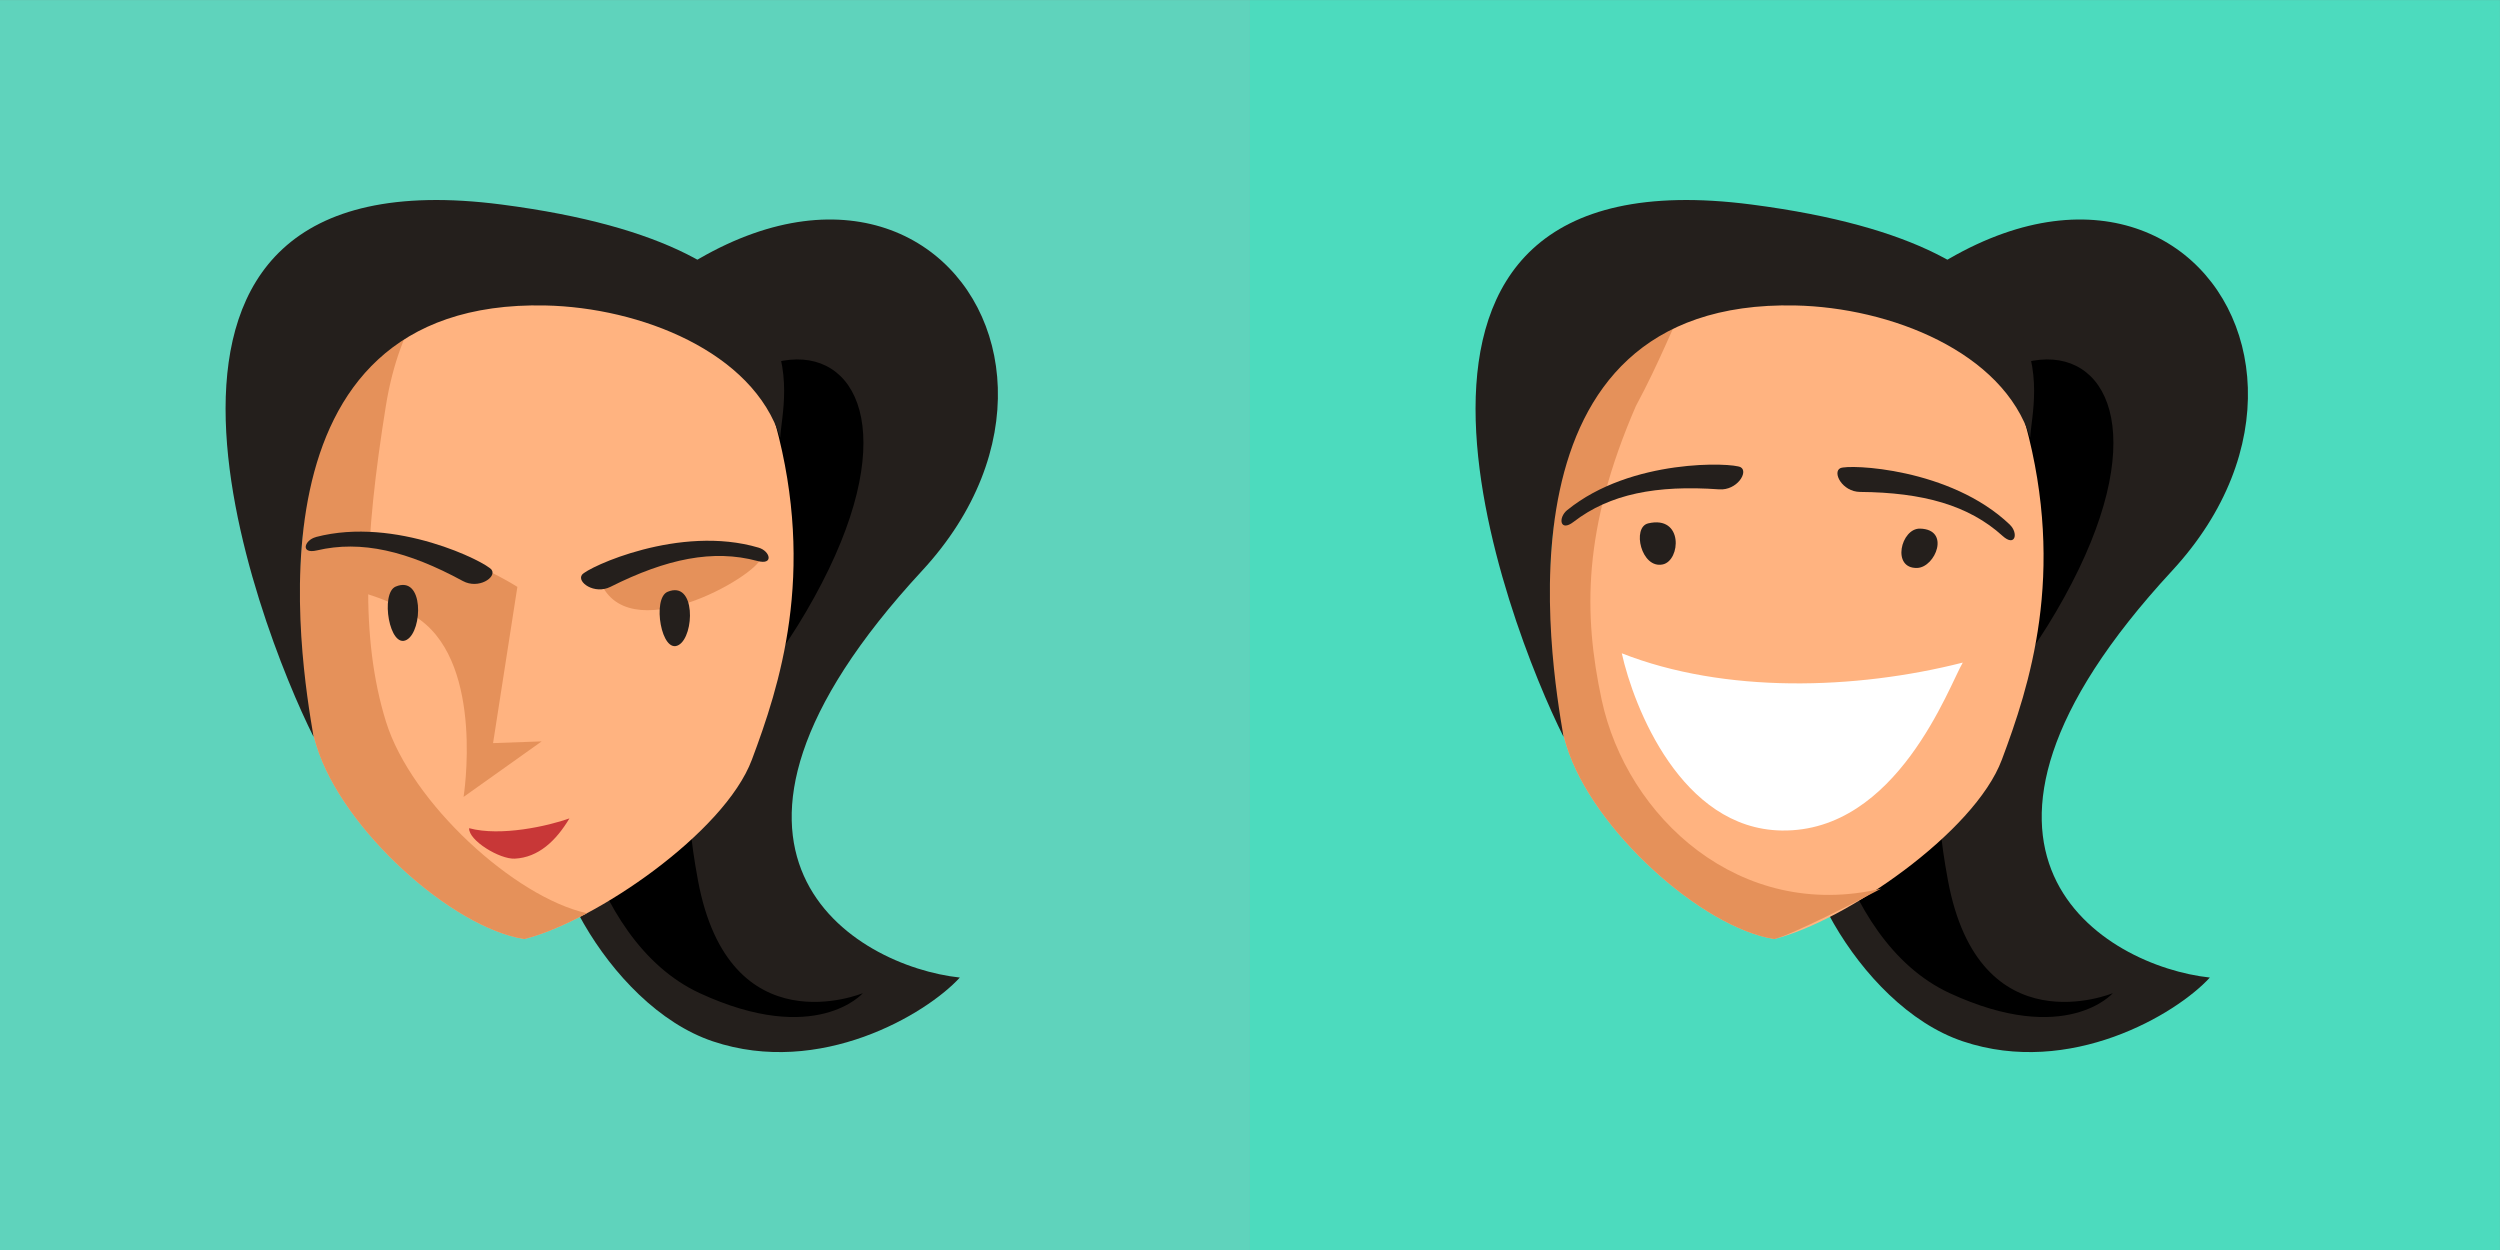 <?xml version="1.0" encoding="UTF-8" standalone="no"?>
<!-- Created with Inkscape (http://www.inkscape.org/) -->

<svg
   xmlns:dc="http://purl.org/dc/elements/1.1/"
   xmlns:cc="http://creativecommons.org/ns#"
   xmlns:rdf="http://www.w3.org/1999/02/22-rdf-syntax-ns#"
   xmlns:svg="http://www.w3.org/2000/svg"
   xmlns="http://www.w3.org/2000/svg"
   xmlns:sodipodi="http://sodipodi.sourceforge.net/DTD/sodipodi-0.dtd"
   xmlns:inkscape="http://www.inkscape.org/namespaces/inkscape"
   width="180"
   height="90"
   viewBox="0 0 47.625 23.812"
   version="1.1"
   id="svg8"
   sodipodi:docname="27-2.svg"
   inkscape:version="0.92.1 r15371">
  <rect x="0" y="0" width="47.625" height="23.812" fill="#808080" stroke="none"/>
  <defs
     id="defs2" />
  <sodipodi:namedview
     id="base"
     pagecolor="#ffffff"
     bordercolor="#666666"
     borderopacity="1.0"
     inkscape:pageopacity="0.0"
     inkscape:pageshadow="2"
     inkscape:zoom="4"
     inkscape:cx="60.119769"
     inkscape:cy="47.085744"
     inkscape:document-units="px"
     inkscape:current-layer="layer1"
     showgrid="false"
     units="px"
     inkscape:window-width="1600"
     inkscape:window-height="837"
     inkscape:window-x="-8"
     inkscape:window-y="-8"
     inkscape:window-maximized="1"
     inkscape:snap-to-guides="true"
     inkscape:snap-grids="true"
     inkscape:snap-others="true"
     inkscape:object-nodes="false"
     inkscape:snap-nodes="true"
     inkscape:snap-global="false" />
  <g
     inkscape:label="Layer 1"
     inkscape:groupmode="layer"
     id="layer1"
     transform="translate(0,-273.187)">
    <rect
       style="fill:#5fd3bc;fill-opacity:1;stroke:none;stroke-width:0.265"
       id="rect4518"
       width="23.812"
       height="23.812"
       x="0"
       y="273.188"
       ry="0" />
    <path
       style="fill:#241f1c;stroke:none;stroke-width:0.456px;stroke-linecap:butt;stroke-linejoin:miter;stroke-opacity:1"
       d="m 17.564,284.061 c -4.968,5.373 -1.276,7.534 0.721,7.748 -0.64,0.699 -2.661,1.901 -4.703,1.216 -2.042,-0.684 -3.539,-3.754 -2.93,-4.598 1.062,-1.47 1.198,-3.142 1.198,-3.947 0,-0.805 -1.836,-1.247 -1.855,-3.24 6.115,-8.079 11.758,-1.71 7.569,2.821 z"
       id="path4500"
       inkscape:connector-curvature="0"
       sodipodi:nodetypes="scssscs" />
    <path
       style="fill:#000000;fill-opacity:1;stroke:none;stroke-width:0.265px;stroke-linecap:butt;stroke-linejoin:miter;stroke-opacity:1"
       d="m 10.782,286.417 c -0.215,1.024 0.331,4.663 2.547,5.689 2.216,1.025 3.109,-2e-5 3.109,-2e-5 0,0 -2.547,1.058 -3.142,-2.15 -0.595,-3.208 0.523,-2.324 2.216,-5.391 3.268,-5.92 -2.924,-6.763 -4.729,1.852 z"
       id="path4508"
       inkscape:connector-curvature="0"
       sodipodi:nodetypes="sscsss" />
    <path
       style="fill:#ffb380;stroke-width:0.456"
       d="m 10.47,277.502 c 2.416,-0.078 3.518,0.881 4.3,3.753 0.782,2.873 0.075,5.011 -0.447,6.405 -0.522,1.394 -2.991,3.08 -4.335,3.415 -1.377,-0.214 -3.463,-2.085 -3.957,-3.678 -0.494,-1.593 -0.409,-3.484 -0.003,-6.012 0.407,-2.528 2.027,-3.805 4.442,-3.884 z"
       id="rect3682"
       inkscape:connector-curvature="0"
       sodipodi:nodetypes="czzczzzc" />
    <path
       style="fill:#e5915a;fill-opacity:1;stroke-width:0.456"
       d="m 9.474,277.615 c -1.862,0.365 -3.099,1.609 -3.447,3.771 -0.406,2.528 -0.492,4.419 0.003,6.012 0.494,1.593 2.581,3.464 3.958,3.678 0.342,-0.085 0.756,-0.259 1.193,-0.492 -1.374,-0.303 -3.349,-2.104 -3.828,-3.649 -0.494,-1.593 -0.409,-3.484 -0.003,-6.012 0.257,-1.599 1.001,-2.696 2.124,-3.308 z"
       id="rect3682-1"
       inkscape:connector-curvature="0" />
    <path
       style="fill:#241f1c;stroke:none;stroke-width:0.456px;stroke-linecap:butt;stroke-linejoin:miter;stroke-opacity:1"
       d="m 5.973,287.22 c -0.243,-1.44 -1.419,-8.339 4.418,-8.214 1.798,0.038 3.961,0.879 4.473,2.522 0.026,-0.758 1.038,-3.621 -5.31,-4.445 -8.193,-1.064 -4.631,8.047 -3.582,10.138 z"
       id="path4498"
       inkscape:connector-curvature="0"
       sodipodi:nodetypes="cscsc" />
    <path
       style="fill:#c83737;stroke:none;stroke-width:0.632px;stroke-linecap:butt;stroke-linejoin:miter;stroke-opacity:1"
       d="m 9.806,289.544 c -0.287,0.014 -0.882,-0.347 -0.869,-0.58 0.603,0.162 1.5,-0.04 1.911,-0.187 -0.257,0.43 -0.593,0.745 -1.042,0.767 z"
       id="path3685"
       inkscape:connector-curvature="0"
       sodipodi:nodetypes="cccsc" />
    <path
       style="fill:#e5915a;fill-opacity:1;stroke:none;stroke-width:0.265px;stroke-linecap:butt;stroke-linejoin:miter;stroke-opacity:1"
       d="m 9.856,284.366 -0.463,2.977 0.926,-0.033 -1.488,1.058 c 0,0 0.397,-2.48 -0.827,-3.373 -1.224,-0.893 -2.568,-0.434 -2.051,-1.422 1.84,-0.548 3.903,0.794 3.903,0.794 z"
       id="path4542"
       inkscape:connector-curvature="0"
       sodipodi:nodetypes="ccccscc" />
    <path
       style="fill:#241f1c;stroke:none;stroke-width:0.456px;stroke-linecap:butt;stroke-linejoin:miter;stroke-opacity:1"
       d="m 6.018,283.417 c 1.52,-0.399 3.245,0.481 3.347,0.624 0.101,0.142 -0.248,0.377 -0.548,0.214 -1.052,-0.572 -1.933,-0.782 -2.78,-0.583 -0.32,0.075 -0.241,-0.196 -0.018,-0.254 z"
       id="path4492"
       inkscape:connector-curvature="0"
       sodipodi:nodetypes="sssss" />
    <path
       style="fill:#e5915a;fill-opacity:1;stroke:none;stroke-width:0.265px;stroke-linecap:butt;stroke-linejoin:miter;stroke-opacity:1"
       d="m 11.412,284.208 c 0.493,1.414 3.022,-0.054 3.087,-0.398 -0.258,-0.249 -2.583,-0.387 -3.087,0.398 z"
       id="path4544"
       inkscape:connector-curvature="0"
       sodipodi:nodetypes="ccc" />
    <path
       sodipodi:nodetypes="sssss"
       inkscape:connector-curvature="0"
       id="path4494"
       d="m 14.453,283.62 c -1.506,-0.448 -3.259,0.376 -3.365,0.515 -0.106,0.139 0.236,0.384 0.541,0.231 1.07,-0.537 1.957,-0.719 2.798,-0.493 0.318,0.086 0.247,-0.188 0.026,-0.253 z"
       style="fill:#241f1c;stroke:none;stroke-width:0.456px;stroke-linecap:butt;stroke-linejoin:miter;stroke-opacity:1" />
    <path
       style="fill:#241f1c;stroke:none;stroke-width:0.377px;stroke-linecap:butt;stroke-linejoin:miter;stroke-opacity:1"
       d="m 7.538,284.361 c -0.298,0.124 -0.118,1.202 0.212,1.013 0.304,-0.174 0.33,-1.239 -0.212,-1.013 z"
       id="path4504"
       inkscape:connector-curvature="0"
       sodipodi:nodetypes="sss" />
    <path
       sodipodi:nodetypes="sss"
       inkscape:connector-curvature="0"
       id="path4506"
       d="m 12.717,284.461 c -0.298,0.124 -0.118,1.202 0.212,1.013 0.304,-0.174 0.33,-1.239 -0.212,-1.013 z"
       style="fill:#241f1c;stroke:none;stroke-width:0.377px;stroke-linecap:butt;stroke-linejoin:miter;stroke-opacity:1" />
    <rect
       ry="0"
       y="273.188"
       x="23.812"
       height="23.812"
       width="23.812"
       id="rect4602"
       style="fill:#4cdbbe;fill-opacity:1;stroke:none;stroke-width:0.265" />
    <path
       sodipodi:nodetypes="scssscs"
       inkscape:connector-curvature="0"
       id="path4604"
       d="m 41.377,284.061 c -4.968,5.373 -1.276,7.534 0.721,7.748 -0.64,0.699 -2.661,1.901 -4.703,1.216 -2.042,-0.684 -3.539,-3.754 -2.93,-4.598 1.062,-1.47 1.198,-3.142 1.198,-3.947 0,-0.805 -1.836,-1.247 -1.855,-3.24 6.115,-8.079 11.758,-1.71 7.569,2.821 z"
       style="fill:#241f1c;stroke:none;stroke-width:0.456px;stroke-linecap:butt;stroke-linejoin:miter;stroke-opacity:1" />
    <path
       sodipodi:nodetypes="sscsss"
       inkscape:connector-curvature="0"
       id="path4606"
       d="m 34.594,286.417 c -0.215,1.024 0.331,4.663 2.547,5.689 2.216,1.025 3.109,-2e-5 3.109,-2e-5 0,0 -2.547,1.058 -3.142,-2.15 -0.595,-3.208 0.523,-2.324 2.216,-5.391 3.268,-5.92 -2.924,-6.763 -4.729,1.852 z"
       style="fill:#000000;fill-opacity:1;stroke:none;stroke-width:0.265px;stroke-linecap:butt;stroke-linejoin:miter;stroke-opacity:1" />
    <path
       sodipodi:nodetypes="czzczzzc"
       inkscape:connector-curvature="0"
       id="path4608"
       d="m 34.282,277.502 c 2.416,-0.078 3.518,0.881 4.3,3.753 0.782,2.873 0.075,5.011 -0.447,6.405 -0.522,1.394 -2.991,3.08 -4.335,3.415 -1.377,-0.214 -3.463,-2.085 -3.957,-3.678 -0.494,-1.593 -0.409,-3.484 -0.003,-6.012 0.407,-2.528 2.027,-3.805 4.442,-3.884 z"
       style="fill:#ffb380;stroke-width:0.456" />
    <path
       inkscape:connector-curvature="0"
       id="path4610"
       d="m 33.287,277.615 c -1.862,0.365 -3.099,1.609 -3.447,3.771 -0.406,2.528 -0.492,4.419 0.003,6.012 0.494,1.593 2.581,3.464 3.958,3.678 0.342,-0.085 1.598,-0.727 2.035,-0.96 -2.684,0.632 -4.846,-1.356 -5.325,-3.602 -0.348,-1.631 -0.362,-3.25 0.652,-5.591 0.912,-1.693 1.001,-2.696 2.124,-3.308 z"
       style="fill:#e5915a;fill-opacity:1;stroke-width:0.456"
       sodipodi:nodetypes="cccccscc" />
    <path
       sodipodi:nodetypes="cscsc"
       inkscape:connector-curvature="0"
       id="path4612"
       d="m 29.785,287.22 c -0.243,-1.44 -1.419,-8.339 4.418,-8.214 1.798,0.038 3.961,0.879 4.473,2.522 0.026,-0.758 1.038,-3.621 -5.31,-4.445 -8.193,-1.064 -4.631,8.047 -3.582,10.138 z"
       style="fill:#241f1c;stroke:none;stroke-width:0.456px;stroke-linecap:butt;stroke-linejoin:miter;stroke-opacity:1" />
    <path
       sodipodi:nodetypes="ccsc"
       inkscape:connector-curvature="0"
       id="path4614"
       d="m 30.895,285.632 c 1.959,0.77 4.448,0.698 6.496,0.177 -0.257,0.43 -1.248,3.233 -3.45,3.199 -1.914,-0.03 -2.819,-2.354 -3.046,-3.376 z"
       style="fill:#ffffff;stroke:none;stroke-width:0.632px;stroke-linecap:butt;stroke-linejoin:miter;stroke-opacity:1" />
    <path
       sodipodi:nodetypes="sssss"
       inkscape:connector-curvature="0"
       id="path4618"
       d="m 29.856,282.904 c 1.219,-0.992 3.154,-0.904 3.305,-0.816 0.151,0.088 -0.07,0.445 -0.411,0.421 -1.194,-0.085 -2.083,0.087 -2.773,0.619 -0.26,0.201 -0.3,-0.079 -0.122,-0.224 z"
       style="fill:#241f1c;stroke:none;stroke-width:0.456px;stroke-linecap:butt;stroke-linejoin:miter;stroke-opacity:1" />
    <path
       style="fill:#241f1c;stroke:none;stroke-width:0.456px;stroke-linecap:butt;stroke-linejoin:miter;stroke-opacity:1"
       d="m 38.288,283.182 c -1.136,-1.086 -3.071,-1.153 -3.229,-1.077 -0.158,0.076 0.034,0.45 0.376,0.453 1.197,0.01 2.07,0.253 2.714,0.838 0.244,0.221 0.305,-0.055 0.139,-0.213 z"
       id="path4622"
       inkscape:connector-curvature="0"
       sodipodi:nodetypes="sssss" />
    <path
       sodipodi:nodetypes="sss"
       inkscape:connector-curvature="0"
       id="path4624"
       d="m 31.398,283.157 c -0.314,0.074 -0.134,0.871 0.278,0.782 0.342,-0.074 0.396,-0.941 -0.278,-0.782 z"
       style="fill:#241f1c;stroke:none;stroke-width:0.377px;stroke-linecap:butt;stroke-linejoin:miter;stroke-opacity:1" />
    <path
       style="fill:#241f1c;stroke:none;stroke-width:0.377px;stroke-linecap:butt;stroke-linejoin:miter;stroke-opacity:1"
       d="m 36.576,283.257 c -0.364,-0.008 -0.548,0.767 -0.052,0.749 0.346,-0.013 0.639,-0.735 0.052,-0.749 z"
       id="path4626"
       inkscape:connector-curvature="0"
       sodipodi:nodetypes="sss" />
  </g>
</svg>
